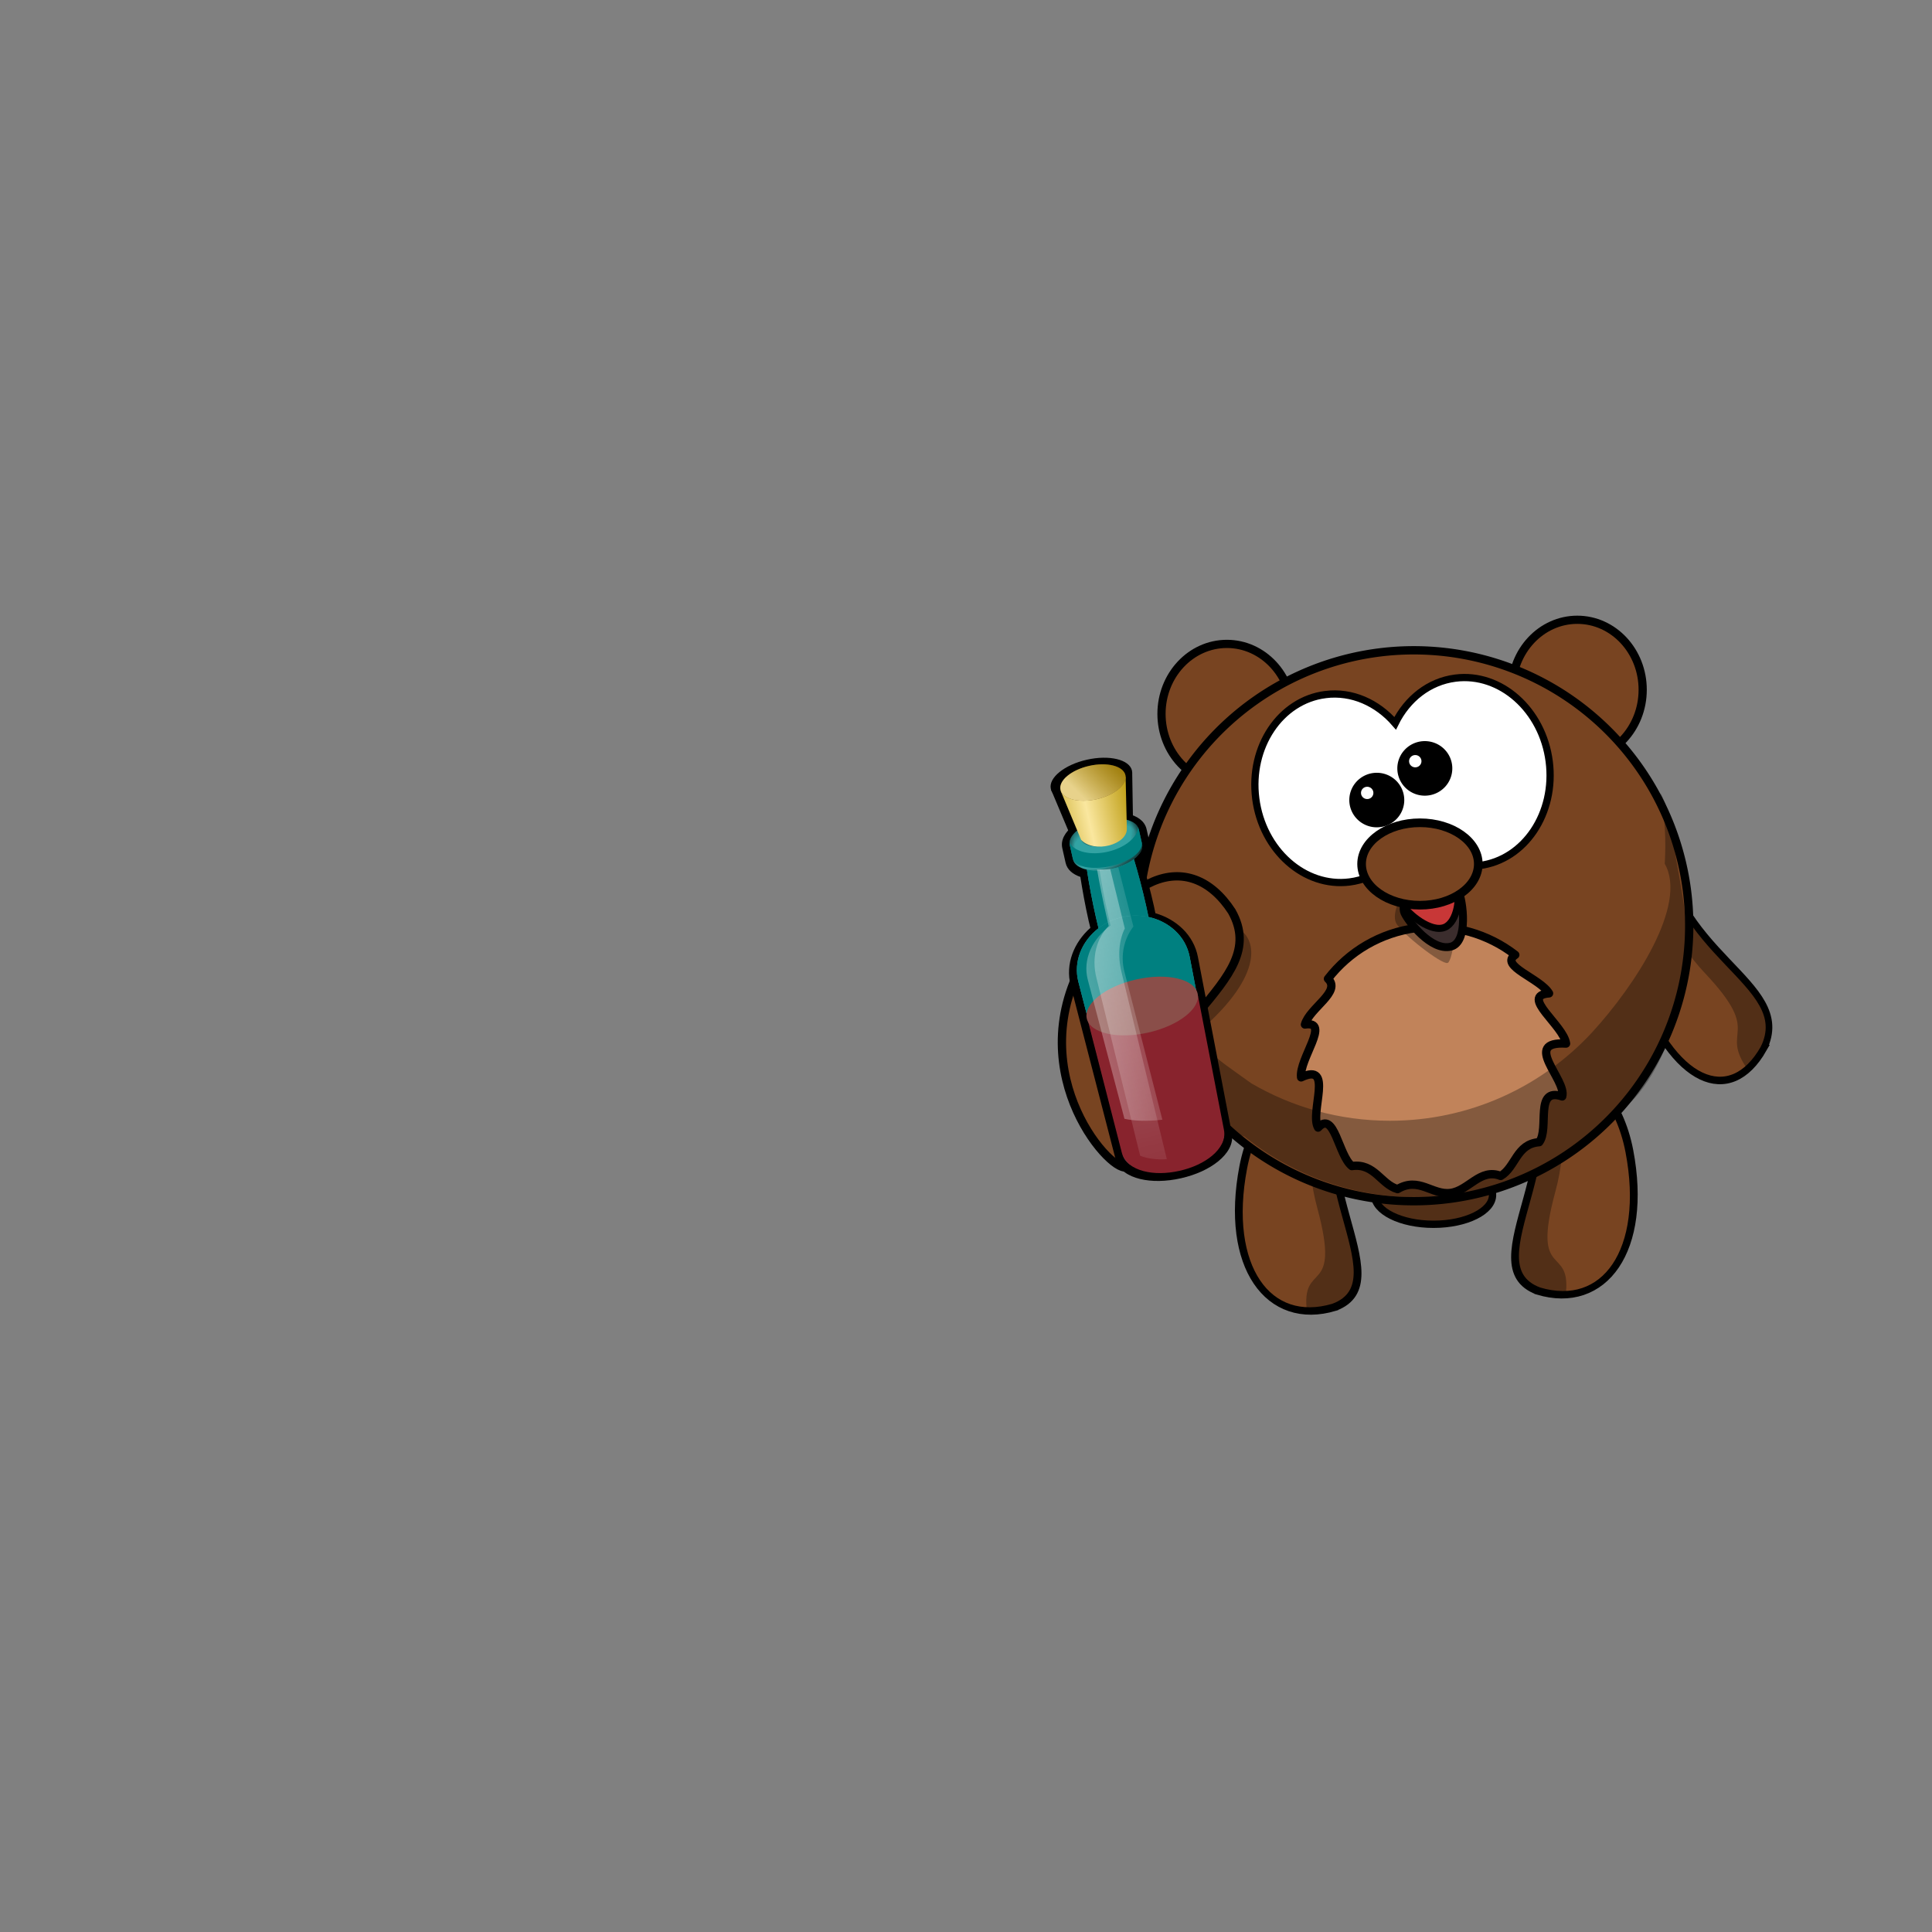 <svg:svg xmlns:dc="http://purl.org/dc/elements/1.1/" xmlns:ns1="http://sodipodi.sourceforge.net/DTD/sodipodi-0.dtd" xmlns:ns2="http://www.inkscape.org/namespaces/inkscape" xmlns:ns3="http://www.w3.org/1999/xlink" xmlns:ns5="http://creativecommons.org/ns#" xmlns:rdf="http://www.w3.org/1999/02/22-rdf-syntax-ns#" xmlns:svg="http://www.w3.org/2000/svg" height="1530.842" id="svg2850" version="1.1" viewBox="-832.354 -487.69 1530.842 1530.842" width="1530.842" ns1:docname="tanuki.svg" ns2:version="0.91 r13725">
  <svg:rect x="-832.354" y="-487.69" width="1530.842" height="1530.842" fill="#808080" stroke="none"/>
  <svg:defs id="defs2852">
    <svg:linearGradient id="linearGradient4098-1-3-3">
      <svg:stop id="stop4100-1-3-4" offset="0" style="stop-color:rgb(255, 177, 66)" />
      <svg:stop id="stop4104-0-3-1" offset="1" style="stop-color:rgb(200, 118, 0)" />
    </svg:linearGradient>
    <svg:linearGradient gradientTransform="matrix(0.694,-0.157,0.157,0.694,-407.22,667.33)" gradientUnits="userSpaceOnUse" id="linearGradient8338" x1="659.43" x2="575.84" y1="530.43" y2="444.69" ns2:collect="always">
      <svg:stop id="stop4386-3-3-1-8-4" offset="0" style="stop-color:white" />
      <svg:stop id="stop4388-6-2-0-3-9" offset="1" style="stop-color:white;stop-opacity:0" />
    </svg:linearGradient>
    <svg:linearGradient id="linearGradient11719-7-9-6">
      <svg:stop id="stop11721-7-3-3" offset="0" style="stop-color:black;stop-opacity:0" />
      <svg:stop id="stop11723-6-6-77" offset="0.6" style="stop-color:black;stop-opacity:0" />
      <svg:stop id="stop11725-43-0-2" offset="1" style="stop-color:black" />
    </svg:linearGradient>
    <svg:radialGradient cx="505.31" cy="340.96" gradientTransform="matrix(4.678,-1.254,1.066,3.978,-2624.1,-578.83)" gradientUnits="userSpaceOnUse" id="radialGradient4992" r="17.922" ns2:collect="always" ns3:href="#linearGradient11719-7-9-6" />
    <svg:radialGradient cx="499.62" cy="357.75" gradientTransform="matrix(7.013,-0.556,1.711,21.589,-4040.8,-7234.9)" gradientUnits="userSpaceOnUse" id="radialGradient4994" r="13.047" ns2:collect="always" ns3:href="#linearGradient11719-7-9-6" />
    <svg:radialGradient cx="507.58" cy="332.63" gradientTransform="matrix(5.751,-1.541,1.066,3.978,-3169,-432.83)" gradientUnits="userSpaceOnUse" id="radialGradient4996" r="17.922" ns2:collect="always" ns3:href="#linearGradient11719-7-9-6" />
    <svg:radialGradient cx="504.93" cy="332.63" gradientTransform="matrix(-3.5987e-6,-5.954,3.789,0,-1155.4,3130.6)" gradientUnits="userSpaceOnUse" id="radialGradient4998" r="17.922" ns2:collect="always" ns3:href="#linearGradient11719-7-9-6" />
    <svg:radialGradient cx="508.93" cy="327.4" gradientTransform="matrix(2.153,-4.42,4.88,2.377,-2608.7,1574)" gradientUnits="userSpaceOnUse" id="radialGradient5000" r="17.922" ns2:collect="always" ns3:href="#linearGradient11719-7-9-6" />
    <svg:linearGradient gradientTransform="matrix(2.527,0,0,2.652,-1369.9,-752.89)" gradientUnits="userSpaceOnUse" id="linearGradient5002" x1="433.47" x2="611.57" y1="377.49" y2="377.49" ns2:collect="always">
      <svg:stop id="stop3438-4-5-6" offset="0" style="stop-color:white" />
      <svg:stop id="stop3440-0-1-8" offset="1" style="stop-color:white;stop-opacity:0" />
    </svg:linearGradient>
    <svg:linearGradient gradientTransform="matrix(2.527,0,0,2.652,-1369.9,-752.89)" gradientUnits="userSpaceOnUse" id="linearGradient5005" x1="573.28" x2="573.28" y1="-2.648" y2="541.65" ns2:collect="always">
      <svg:stop id="stop3638-4-3-6" offset="0" style="stop-color:white" />
      <svg:stop id="stop3640-6-1-4" offset="1" style="stop-color:white;stop-opacity:0" />
    </svg:linearGradient>
    <svg:radialGradient cx="506.72" cy="326.56" gradientTransform="matrix(0,-2.627,3.559,2.0394e-6,-1051.6,1462.1)" gradientUnits="userSpaceOnUse" id="radialGradient5007" r="17.922" ns2:collect="always" ns3:href="#linearGradient11719-7-9-6" />
    <svg:linearGradient gradientTransform="matrix(2.652,0,0,2.652,-1236,-752.89)" gradientUnits="userSpaceOnUse" id="linearGradient5009" x1="502.02" x2="504.57" y1="353.45" y2="323.71" ns2:collect="always">
      <svg:stop id="stop1401-4-4-85" offset="0" style="stop-color:rgb(0, 0, 0);stop-opacity:.678" />
      <svg:stop id="stop1403-7-2-0" offset="0.57" style="stop-color:rgb(0, 0, 0);stop-opacity:.329" />
      <svg:stop id="stop1402-7-2-9" offset="1" style="stop-color:rgb(0, 0, 0);stop-opacity:0" />
    </svg:linearGradient>
    <svg:radialGradient cx="521.02" cy="324.51" gradientTransform="matrix(0,-2.552,3.458,1.9811e-6,-1017,1426)" gradientUnits="userSpaceOnUse" id="radialGradient5011" r="17.922" ns2:collect="always" ns3:href="#linearGradient11719-7-9-6" />
    <svg:linearGradient gradientUnits="userSpaceOnUse" id="linearGradient5013" spreadMethod="reflect" x1="150.68" x2="89.969" y1="86.085" y2="86.085" ns2:collect="always">
      <svg:stop id="stop3226-1-2-4" offset="0" style="stop-color:rgb(255, 255, 255)" />
      <svg:stop id="stop3228-2-8-9" offset="0" style="stop-color:rgb(191, 158, 21)" />
      <svg:stop id="stop3230-8-8-0" offset="1" style="stop-color:rgb(250, 231, 159)" />
    </svg:linearGradient>
    <svg:linearGradient gradientTransform="translate(0,0.063)" gradientUnits="userSpaceOnUse" id="linearGradient5015" x1="145.78" x2="92.919" y1="30.622" y2="64.319" ns2:collect="always">
      <svg:stop id="stop4355-6-8-0" offset="0" style="stop-color:rgb(191, 158, 21);stop-opacity:.664" />
      <svg:stop id="stop4357-8-8-06" offset="1" style="stop-color:rgb(250, 231, 159);stop-opacity:.876" />
    </svg:linearGradient>
    <svg:linearGradient gradientTransform="matrix(2.652,0,0,2.652,-1444.2,-743.24)" gradientUnits="userSpaceOnUse" id="linearGradient5017" x1="659.43" x2="575.84" y1="530.43" y2="444.69" ns2:collect="always">
      <svg:stop id="stop4386-3-3-1-8-0" offset="0" style="stop-color:white" />
      <svg:stop id="stop4388-6-2-0-3-8" offset="1" style="stop-color:white;stop-opacity:0" />
    </svg:linearGradient>
  </svg:defs>
  <ns1:namedview bordercolor="#666666" borderopacity="1.0" fit-margin-bottom="0" fit-margin-left="0" fit-margin-right="0" fit-margin-top="0" id="base" pagecolor="#ffffff" showgrid="false" ns2:current-layer="g19725" ns2:cx="-376.43893" ns2:cy="193.52866" ns2:document-units="px" ns2:pageopacity="0.0" ns2:pageshadow="2" ns2:snap-bbox="false" ns2:snap-page="false" ns2:window-height="1035" ns2:window-maximized="1" ns2:window-width="1916" ns2:window-x="4" ns2:window-y="1" ns2:zoom="0.655" />
  <svg:g id="layer1" transform="translate(-748.088,-517.232)" ns2:groupmode="layer" ns2:label="Layer 1">
    <svg:path d="m 57.527,831.65 c -2.417,0.547 -4.66,1.492 -6.662,2.718 0.067,0.274 0.121,0.551 0.187,0.825 0.199,0.825 -0.106,1.689 -0.778,2.207 -5.371,4.139 -8.153,10.666 -6.49,17.074 l 16.21,62.509 c 0.361,1.39 2.063,2.847 5.273,3.642 3.21,0.795 7.639,0.802 12.35,-0.265 4.711,-1.067 8.711,-2.984 11.259,-5.082 2.549,-2.099 3.442,-4.141 3.168,-5.554 l -12.303,-63.39 c -1.26,-6.5 -6.587,-11.19 -13.213,-12.611 -0.83,-0.177 -1.477,-0.826 -1.653,-1.656 -0.058,-0.275 -0.129,-0.549 -0.187,-0.825 -2.326,-0.241 -4.751,-0.133 -7.161,0.413 z" id="path4375-1-0-4-2-2" style="display:none;fill:url(#linearGradient8338)" ns2:connector-curvature="0" />
    <svg:g id="g4347" transform="matrix(2.196,0,0,2.196,-66.242,-1039.2)">
      <svg:g id="g19659" transform="translate(340.692,-11.82)">
        <svg:g id="g19725">
          <svg:g id="g19791">
            <svg:g id="g19639" transform="matrix(0.501,0.166,0.253,-0.509,361.557,1092.122)">
              <svg:g id="g19641" transform="matrix(0.908,0.42,-0.42,0.908,-652.75,-421.28)">
                <svg:path d="m 482.6,382.5 c -45.535,23.25 25.964,91.593 -17.115,164.68 -7.963,13.51 57.667,-5.25 72.639,-76.392 14.56,-69.185 -12.487,-106.82 -55.524,-88.29 z" id="path19643" style="fill:#784421;fill-rule:evenodd;stroke:#000000;stroke-width:5" ns2:connector-curvature="0" />
              </svg:g>
              <svg:path d="m -363.76,128.83 c -20.626,2.003 -34.902,-12.082 -45.205,51.315 -7.65,56.976 -40.086,90.15 -53.954,93.202 5.381,5.893 54.308,-16.947 67.722,-80.687 12.74,-60.537 26.337,-27.6 38.462,-61.63 l -7.025,-2.2 z" id="path19645" style="fill:#000000;fill-opacity:0.314;fill-rule:evenodd" ns1:nodetypes="cccscc" ns2:connector-curvature="0" />
            </svg:g>
            <svg:g id="g5556-8" transform="matrix(-0.248,0.463,-0.409,-0.281,247.064,1086.734)">
              <svg:g id="g3472-9-5-3" transform="matrix(0.908,0.42,-0.42,0.908,-652.75,-421.28)">
                <svg:path d="m 482.6,382.5 c -45.535,23.25 25.964,91.593 -17.115,164.68 -7.963,13.51 57.667,-5.25 72.639,-76.392 14.56,-69.185 -12.487,-106.82 -55.524,-88.29 z" id="path3800-0-2-4" style="fill:#784421;fill-rule:evenodd;stroke:#000000;stroke-width:5" ns2:connector-curvature="0" />
              </svg:g>
              <svg:path d="m -363.76,128.83 c -20.626,2.003 -34.902,-12.082 -45.205,51.315 -7.65,56.976 -40.086,90.15 -53.954,93.202 5.381,5.893 54.308,-16.947 67.722,-80.687 12.74,-60.537 26.337,-27.6 38.462,-61.63 l -7.025,-2.2 z" id="path3200-4-6-2" style="fill:#000000;fill-opacity:0.314;fill-rule:evenodd" ns1:nodetypes="cccscc" ns2:connector-curvature="0" />
            </svg:g>
            <svg:g id="g19631" transform="matrix(-0.501,0.166,-0.253,-0.509,-22.859,1097.978)">
              <svg:g id="g19633" transform="matrix(0.908,0.42,-0.42,0.908,-652.75,-421.28)">
                <svg:path d="m 482.6,382.5 c -45.535,23.25 25.964,91.593 -17.115,164.68 -7.963,13.51 57.667,-5.25 72.639,-76.392 14.56,-69.185 -12.487,-106.82 -55.524,-88.29 z" id="path19635" style="fill:#784421;fill-rule:evenodd;stroke:#000000;stroke-width:5" ns2:connector-curvature="0" />
              </svg:g>
              <svg:path d="m -363.76,128.83 c -20.626,2.003 -34.902,-12.082 -45.205,51.315 -7.65,56.976 -40.086,90.15 -53.954,93.202 5.381,5.893 54.308,-16.947 67.722,-80.687 12.74,-60.537 26.337,-27.6 38.462,-61.63 l -7.025,-2.2 z" id="path19637" style="fill:#000000;fill-opacity:0.314;fill-rule:evenodd" ns1:nodetypes="cccscc" ns2:connector-curvature="0" />
            </svg:g>
            <svg:ellipse cx="168.353" cy="929.69" id="path19647" rx="21.29" ry="10.555" style="opacity:1;fill:#522f17;fill-opacity:1;stroke:#000000;stroke-width:2.637;stroke-linecap:round;stroke-linejoin:round;stroke-miterlimit:4;stroke-dasharray:none;stroke-opacity:1" />
            <svg:ellipse cx="93.789" cy="756.081" id="ellipse19655" rx="23.596" ry="25.252" style="opacity:1;fill:#784421;fill-opacity:1;stroke:#000000;stroke-width:2.96;stroke-linecap:round;stroke-linejoin:round;stroke-miterlimit:4;stroke-dasharray:none;stroke-opacity:1" />
            <svg:ellipse cx="220.219" cy="747.374" id="ellipse19657" rx="23.596" ry="25.252" style="opacity:1;fill:#784421;fill-opacity:1;stroke:#000000;stroke-width:2.96;stroke-linecap:round;stroke-linejoin:round;stroke-miterlimit:4;stroke-dasharray:none;stroke-opacity:1" />
            <svg:path d="M 259.73,819.38 A 99.391,99.391 0 1 1 62.55,844.54 99.391,99.391 0 0 1 259.73,819.38 Z" id="path2385-6-3-2" style="fill:#784421;stroke:#000000;stroke-width:3.002;stroke-linecap:round;stroke-miterlimit:4;stroke-dasharray:none" ns2:connector-curvature="0" />
            <svg:path d="m 216.16,875.04 c -16.155,-0.919 0.305,13.052 -1.385,19.078 -10.166,-3.483 -4.534,11.623 -8.308,16.501 -8.252,0.607 -8.477,9.036 -13.886,12.185 -7.398,-2.951 -11.523,5.289 -18.119,6.131 -6.596,0.842 -11.43,-5.954 -19.078,-1.385 -6.026,-1.69 -8.322,-9.494 -16.501,-8.308 -4.877,-3.774 -6.311,-20.323 -12.185,-13.886 -3.149,-5.409 5.848,-23.838 -6.131,-18.119 -0.842,-6.596 10.845,-20.526 1.385,-19.078 1.69,-6.026 13.283,-11.831 8.308,-16.501 7.547,-9.755 18.814,-16.633 32.005,-18.316 13.192,-1.683 25.824,2.146 35.579,9.693 -5.993,3.95 9.036,8.477 12.185,13.886 -10.749,0.828 5.289,11.523 6.131,18.119 z" id="path3167-2-2-3" style="fill:#c1835a;fill-opacity:1;stroke:#000000;stroke-width:3.002;stroke-linecap:round;stroke-linejoin:round" ns2:connector-curvature="0" />
            <svg:path d="m 250.18,784.53 c 1.676,8.433 2.109,17.057 1.595,25.626 8.402,14.761 -10.763,43.966 -26.141,60.76 -18.163,19.662 -44.167,31.971 -73.024,31.971 -18.234,1e-5 -35.318,-4.927 -50.014,-13.507 -13.992,-10.131 -22.79,-14.719 -14.305,-22.854 19.448,-18.648 17.044,-32.474 4.753,-35.026 -27.681,-4.998 -49.055,2.887 -31.157,41.371 9.882,21.248 26.248,31.685 38.289,35.738 17.027,13.687 38.656,21.874 62.189,21.874 27.584,0 52.562,-11.25 70.575,-29.416 10.478,-5.233 20.395,-22.536 23.703,-40.109 4.201,-22.314 3.534,-28.725 -0.194,-49.309 -1.903,-9.687 -1.772,-18.661 -6.269,-27.119 z" id="path3211-9-6-1" style="fill:#000000;fill-opacity:0.314;fill-rule:evenodd" ns1:nodetypes="cccscscscscscc" ns2:connector-curvature="0" />
            <svg:path d="m 129.345,749.108 c -16.274,2.058 -27.541,18.877 -25.139,37.541 2.402,18.664 17.57,32.14 33.843,30.082 9.564,-1.209 17.376,-7.52 21.721,-16.303 6.431,7.427 15.61,11.582 25.177,10.372 16.274,-2.058 27.541,-18.877 25.139,-37.541 -2.402,-18.664 -17.569,-32.14 -33.843,-30.082 -9.566,1.21 -17.399,7.518 -21.743,16.306 -6.43,-7.419 -15.592,-11.585 -25.154,-10.376 z" id="path2387-3-8-4" style="fill:#ffffff;stroke:#000000;stroke-width:2.615;stroke-linecap:round" ns2:connector-curvature="0" />
            <svg:g id="g3476-1-7-5" transform="matrix(0.583,-0.145,0.145,0.583,137.209,571.661)">
              <svg:path d="m -59.254,407.629 c -9.213,1.175 -17.921,12.697 -16.695,19.116 1.226,6.419 20.689,31.333 24.294,30.873 3.605,-0.46 14.255,-28.668 12.891,-36.165 -1.364,-7.497 -14.55,-15.13 -20.49,-13.824 z" id="path3407-1-9-1" style="fill:#000000;fill-opacity:0.314;fill-rule:evenodd" ns2:connector-curvature="0" />
              <svg:path d="m -53.701,405.355 c -8.601,1.199 -16.922,11.364 -15.899,16.91 1.024,5.545 10.113,26.216 22.056,26.313 11.232,0.091 13.801,-25.149 12.67,-31.627 -1.132,-6.478 -13.273,-12.843 -18.827,-11.595 z" id="path19653" style="fill:#3b2d2d;fill-opacity:1;fill-rule:evenodd;stroke:#000000;stroke-width:4.733" ns1:nodetypes="ccscc" ns2:connector-curvature="0" />
              <svg:path d="m -54.205,404.801 c -8.224,0.699 -15.868,8.859 -14.693,13.502 1.175,4.643 11.752,19.635 20.831,18.123 8.108,-1.35 13.665,-15.919 12.354,-21.341 -1.311,-5.422 -13.196,-11.129 -18.491,-10.284 z" id="path2391-0-6-7" style="fill:#c83737;fill-rule:evenodd;stroke:#000000;stroke-width:4.226" ns1:nodetypes="ccacc" ns2:connector-curvature="0" />
            </svg:g>
            <svg:path d="m 95.541,827.32 c 15.049,26.75 -34.396,39.97 -37.124,90.83 -0.504,9.4 -36.101,-24.56 -19.963,-65.11 15.694,-39.44 41.717,-49.27 57.087,-25.72 z" id="path3169-3-0-5" style="fill:#784421;fill-rule:evenodd;stroke:#000000;stroke-width:3.002" ns1:nodetypes="cssc" ns2:connector-curvature="0" />
            <svg:g id="g3460-9-4-9" transform="matrix(0.525,0,0,0.521,-20.88,587.507)">
              <svg:path d="m 337.69,381.16 a 16.387,16.387 0 1 1 -32.511,4.148 16.387,16.387 0 1 1 32.511,-4.148 z" id="path2411-1-8-8" style="fill:#000000;stroke:#000000;stroke-width:5;stroke-linecap:round" ns2:connector-curvature="0" />
              <svg:path d="m 319.06,377.75 a 4.25,4.25 0 0 1 -8.432,1.076 4.25,4.25 0 1 1 8.432,-1.076 z" id="path3341-9-7-1" style="fill:#ffffff" ns2:connector-curvature="0" />
            </svg:g>
            <svg:g id="g3464-6-0-3" transform="matrix(-0.525,0,0,0.521,344.972,565.453)">
              <svg:g id="g3468-9-8-3" transform="matrix(-0.274,0.962,-0.962,-0.274,805.39,158.38)">
                <svg:g id="g3482-3-6-3">
                  <svg:path d="M 377.1,370.34 A 16.387,16.387 0 1 1 348.11,385.628 16.387,16.387 0 1 1 377.1,370.34 Z" id="path3301-3-2-7" style="fill:#000000;stroke:#000000;stroke-width:5;stroke-linecap:round" ns2:connector-curvature="0" />
                  <svg:path d="m 360.23,372.5 a 4.25,4.25 0 0 1 -8.432,1.076 4.25,4.25 0 1 1 8.432,-1.076 z" id="path3343-8-4-9" style="fill:#ffffff" ns2:connector-curvature="0" />
                </svg:g>
              </svg:g>
            </svg:g>
            <svg:g id="g3241-0-7-3" transform="matrix(0.262,-0.059,0.059,0.262,15.195,776.28)">
              <svg:g id="layer1-3-5-9-8" ns2:label="Layer 1">
                <svg:path d="m 104.95,226.39 c -42.321,0 -77.931,32.181 -76.693,71.831 l 7.507,240.4 c 0.595,19.065 31.036,34.55 69.186,34.55 38.15,0 68.505,-15.485 69.101,-34.55 l 7.507,-240.4 c 1.238,-39.65 -34.287,-71.831 -76.608,-71.831 z" id="path4252-6-3-73" style="fill:#008080" ns1:nodetypes="csssssc" ns2:connector-curvature="0" />
                <svg:g id="g3164-6-9-1" style="fill:#000000" transform="matrix(1.096,0,0,1.056,-61.096,75.468)">
                  <svg:path d="m 114.55,45.628 c 22.231,24.955 61.68,21.227 72.125,-1.414 l 15.556,-77.782 -101.58,-1.377 13.898,80.573 z" id="path3166-4-2-0" style="fill:#000000;fill-rule:evenodd" ns1:nodetypes="ccccc" ns2:connector-curvature="0" />
                  <svg:path d="m 151.54,-62.324 c 28.146,-4.5e-5 50.978,11.663 50.978,26.126 4e-5,14.463 -22.832,26.266 -50.978,26.266 -28.146,4.48e-5 -50.978,-11.803 -50.978,-26.266 0,-14.463 22.832,-26.126 50.978,-26.126 z" id="path3168-0-8-0" style="fill:#000000" ns1:nodetypes="csssc" ns2:connector-curvature="0" />
                </svg:g>
                <svg:path d="m 573.906,361.686 c -3.601,-10e-6 -6.883,0.702 -9.471,1.996 -2.587,1.294 -4.812,3.407 -4.812,6.35 l 0,5 c 10e-6,2.515 1.63,4.388 3.736,5.705 -0.304,4.66 -0.518,9.633 -0.518,14.982 0,0.845 0.023,1.616 0.041,2.404 -6.318,3.537 -10.773,9.923 -10.539,17.42 l 1.875,60.094 c 0.114,3.64 2.901,6.398 6.447,8.178 3.546,1.78 8.148,2.781 13.24,2.781 5.092,0 9.694,-1.002 13.24,-2.781 3.546,-1.78 6.334,-4.538 6.447,-8.178 l 1.875,-60.094 c 0.234,-7.499 -4.224,-13.884 -10.539,-17.42 0.018,-0.789 0.041,-1.559 0.041,-2.404 3e-5,-5.41 -0.214,-10.449 -0.523,-15.15 2.043,-1.307 3.742,-3.067 3.742,-5.537 l 0,-5 c -10e-6,-2.943 -2.225,-5.056 -4.812,-6.35 -2.587,-1.294 -5.87,-1.996 -9.471,-1.996 z" id="path4528-0-3-5" style="fill:#000000" transform="matrix(4.063,0,0,4.012,-2227.1,-1366.2)" ns1:type="inkscape:offset" ns2:original="M 573.90625 364.09375 C 567.35799 364.09374 562.03125 366.75712 562.03125 370.03125 L 562.03125 375.03125 C 562.03126 376.74328 563.48318 378.29413 565.8125 379.375 C 565.45142 384.34974 565.25 389.87654 565.25 395.71875 C 565.25001 396.96979 565.29437 398.18545 565.3125 399.40625 C 558.95357 402.35285 554.53051 408.44023 554.75 415.46875 L 556.625 475.5625 C 556.77376 480.32741 564.37182 484.1875 573.90625 484.1875 C 583.44065 484.18749 591.03871 480.3274 591.1875 475.5625 L 593.0625 415.46875 C 593.28207 408.43832 588.85543 402.35193 582.5 399.40625 C 582.51799 398.18546 582.5625 396.9698 582.5625 395.71875 C 582.56253 389.8768 582.35885 384.34962 582 379.375 C 582.10173 379.32767 582.21415 379.26782 582.3125 379.21875 C 584.46082 378.14722 585.78125 376.66831 585.78125 375.03125 L 585.78125 370.03125 C 585.78124 366.75714 580.45451 364.09375 573.90625 364.09375 z " ns2:radius="2.4076054" />
                <svg:path d="m 104.95,92.625 c -26.201,0 -47.567,10.683 -47.567,23.784 l 0,20.054 c -4.2e-5,6.85 5.845,12.995 15.165,17.32 -1.445,19.905 -2.237,42.007 -2.237,65.383 0,5.006 0.093,9.949 0.166,14.834 -25.444,11.79 -43.058,36.101 -42.18,64.223 l 7.458,240.4 c 0.595,19.066 31.046,34.556 69.195,34.556 38.15,0 68.517,-15.491 69.113,-34.556 l 7.458,-240.4 c 0.878,-28.13 -16.751,-52.437 -42.18,-64.223 0.072,-4.885 0.166,-9.828 0.166,-14.834 0,-23.375 -0.802,-45.479 -2.237,-65.383 0.407,-0.189 0.849,-0.384 1.243,-0.58 8.596,-4.287 13.922,-10.189 13.922,-16.74 l 0,-20.054 c -5e-5,-13.101 -21.283,-23.784 -47.484,-23.784 z" id="path4396-4-0-0" style="fill:#32a3a3" ns1:nodetypes="ccccscccscccscsccc" ns2:connector-curvature="0" />
                <svg:path d="m 104.95,226.39 c -42.321,0 -77.931,32.181 -76.693,71.831 l 7.507,240.4 c 0.595,19.065 31.036,34.55 69.186,34.55 38.15,0 68.505,-15.485 69.101,-34.55 l 7.507,-240.4 c 1.238,-39.65 -34.287,-71.831 -76.608,-71.831 z" id="path4242-6-1-3" style="fill:#008080" ns1:nodetypes="csssssc" ns2:connector-curvature="0" />
                <svg:path d="m 29.17,348.65 5.614,186.7 c 0.406,13.446 10.326,23.666 22.989,30.24 12.663,6.574 29.144,10.254 47.325,10.254 18.182,-5e-5 34.635,-3.679 47.297,-10.254 12.663,-6.574 22.583,-16.793 22.989,-30.24 l 5.558,-183.6 c -7.191,14.118 -38.21,24.756 -75.311,24.756 -39.771,0 -72.524,-12.221 -76.462,-27.854 z" id="path5188-2-7-18" style="fill:#88232d" ns2:connector-curvature="0" />
                <svg:ellipse cx="502.046" cy="390.994" id="path3303-6-8-0" rx="83.439" ry="54.447" style="fill:#8a4e49" transform="matrix(0.915,0,0,0.672,-354.6,86.065)" />
                <svg:path d="m 104.95,92.624 c -26.201,0 -47.566,10.686 -47.566,23.786 l 0,20.054 c -6e-5,13.101 21.366,23.7 47.567,23.7 26.201,0 47.484,-10.6 47.484,-23.7 l 0,-20.054 c -5e-5,-13.1 -21.283,-23.783 -47.484,-23.783 z m 0,3.895 c 17.157,-5.9e-5 31.076,6.918 31.076,15.496 3e-5,8.579 -13.918,15.579 -31.076,15.579 -17.157,0 -31.076,-7.001 -31.076,-15.579 0,-8.579 13.918,-15.496 31.076,-15.496 z" id="path4197-7-9-17" style="fill:url(#radialGradient4992)" ns2:connector-curvature="0" />
                <svg:path d="m 72.549,153.7 c -1.448,19.926 -2.237,42.059 -2.237,65.466 0,5.006 0.093,9.949 0.166,14.833 10.429,-4.832 22.17,-7.624 34.473,-7.624 12.295,0 23.977,2.797 34.391,7.624 0.072,-4.885 0.166,-9.828 0.166,-14.833 -2e-5,-23.375 -0.802,-45.479 -2.237,-65.383 -8.472,3.935 -19.823,6.381 -32.319,6.381 -12.532,0 -23.897,-2.508 -32.402,-6.464 z" id="path4256-5-1-91" style="fill:url(#radialGradient4994)" ns2:connector-curvature="0" />
                <svg:path d="m 104.95,92.624 c -26.201,0 -47.566,10.686 -47.566,23.786 l 0,20.054 c -6e-5,13.101 21.366,23.7 47.567,23.7 26.201,0 47.484,-10.6 47.484,-23.7 l 0,-20.054 c -5e-5,-13.1 -21.283,-23.783 -47.484,-23.783 z m 0,3.895 c 17.157,-5.9e-5 31.076,6.918 31.076,15.496 3e-5,8.579 -13.918,15.579 -31.076,15.579 -17.157,0 -31.076,-7.001 -31.076,-15.579 0,-8.579 13.918,-15.496 31.076,-15.496 z" id="path4272-6-5-03" style="fill:url(#radialGradient4996)" ns2:connector-curvature="0" />
                <svg:path d="m 104.95,92.624 c -26.201,0 -47.566,10.686 -47.566,23.786 l 0,20.054 c -6e-5,13.101 21.366,23.7 47.567,23.7 26.201,0 47.484,-10.6 47.484,-23.7 l 0,-20.054 c -5e-5,-13.1 -21.283,-23.783 -47.484,-23.783 z m 0,3.895 c 17.157,-5.9e-5 31.076,6.918 31.076,15.496 3e-5,8.579 -13.918,15.579 -31.076,15.579 -17.157,0 -31.076,-7.001 -31.076,-15.579 0,-8.579 13.918,-15.496 31.076,-15.496 z" id="path4276-9-4-5" style="fill:url(#radialGradient4998)" ns2:connector-curvature="0" />
                <svg:path d="m 104.95,92.624 c -26.201,0 -47.566,10.686 -47.566,23.786 l 0,20.054 c -6e-5,13.101 21.366,23.7 47.567,23.7 26.201,0 47.484,-10.6 47.484,-23.7 l 0,-20.054 c -5e-5,-13.1 -21.283,-23.783 -47.484,-23.783 z m 0,3.895 c 17.157,-5.9e-5 31.076,6.918 31.076,15.496 3e-5,8.579 -13.918,15.579 -31.076,15.579 -17.157,0 -31.076,-7.001 -31.076,-15.579 0,-8.579 13.918,-15.496 31.076,-15.496 z" id="path4280-8-9-9" style="fill:url(#radialGradient5000)" ns2:connector-curvature="0" />
                <svg:path d="m 57.881,113.26 c -0.138,0.579 -0.247,1.155 -0.331,1.742 -0.088,0.612 -0.166,1.268 -0.166,1.894 l 0,17.573 c -6e-5,11.975 21.366,21.664 47.567,21.664 26.201,5e-5 47.484,-9.689 47.484,-21.664 l 0,-17.573 c 0,-0.626 -0.078,-1.282 -0.166,-1.894 -0.084,-0.587 -0.194,-1.163 -0.331,-1.742 -3.223,13.115 -23.029,23.179 -46.987,23.179 -23.967,0 -43.845,-10.07 -47.079,-23.18 z" id="path4310-7-2-48" style="fill:#008080" ns2:connector-curvature="0" />
                <svg:path d="m 72.549,153.7 c -1.448,19.926 -2.237,42.059 -2.237,65.466 0,5.006 0.093,9.949 0.166,14.833 10.429,-4.832 22.17,-7.624 34.473,-7.624 12.295,0 23.977,2.797 34.391,7.624 0.072,-4.885 0.166,-9.828 0.166,-14.833 -2e-5,-23.375 -0.802,-45.479 -2.237,-65.383 -8.472,3.935 -19.823,6.381 -32.319,6.381 -12.532,0 -23.897,-2.508 -32.402,-6.464 z" id="path4318-2-5-4" style="fill:#008080" ns2:connector-curvature="0" />
                <svg:path d="m 89.087,157.43 c -1.389,18.963 -2.132,39.753 -2.132,61.737 2.6e-5,5.006 2.21e-4,9.949 0.079,14.833 -27.632,11.79 -46.761,36.1 -45.808,64.223 l 7.029,193.17 c 12.261,5.867 29.448,10.318 49.441,12.43 l -6.081,-205.6 c -0.624,-22.72 9.436,-43.02 25.116,-56.18 l -2.29,-81.957 c -1.37,0.066 -2.784,0.083 -4.186,0.083 -7.649,0 -14.835,-0.978 -21.166,-2.735 z" id="path4352-8-7-6" style="fill:url(#linearGradient5002)" ns2:connector-curvature="0" />
                <svg:path d="m 85.928,156.43 c -0.989,19.223 -1.501,40.369 -1.501,62.732 3.4e-5,5.006 0.025,9.949 0.079,14.833 -18.977,11.79 -32.089,36.1 -31.433,64.223 l 4.818,246.2 c 8.421,5.867 20.23,10.318 33.961,12.43 l -4.187,-258.63 c -0.428,-22.72 6.452,-43.02 17.215,-56.18 l -1.58,-82.206 c -6.305,-0.51 -12.204,-1.673 -17.375,-3.398 z" id="path4333-2-4-9" style="fill:url(#linearGradient5005)" ns2:connector-curvature="0" />
                <svg:g id="g4503-9-9-2">
                  <svg:g id="g4472-9-9-90">
                    <svg:path d="m 104.95,96.519 c 17.157,-5.9e-5 31.076,6.918 31.076,15.496 3e-5,8.579 -13.918,15.579 -31.076,15.579 -17.157,0 -31.076,-7.001 -31.076,-15.579 0,-8.579 13.918,-15.496 31.076,-15.496 z" id="path4284-6-4-30" style="fill:url(#radialGradient5007)" ns1:nodetypes="csssc" ns2:connector-curvature="0" />
                    <svg:path d="m 104.95,96.519 c 17.157,-5.9e-5 31.076,6.918 31.076,15.496 3e-5,8.579 -13.918,15.579 -31.076,15.579 -17.157,0 -31.076,-7.001 -31.076,-15.579 0,-8.579 13.918,-15.496 31.076,-15.496 z" id="path4292-0-5-3" style="fill:url(#linearGradient5009)" ns1:nodetypes="csssc" ns2:connector-curvature="0" />
                    <svg:path d="m 104.95,96.519 c 17.157,-5.9e-5 31.076,6.918 31.076,15.496 3e-5,8.579 -13.918,15.579 -31.076,15.579 -17.157,0 -31.076,-7.001 -31.076,-15.579 0,-8.579 13.918,-15.496 31.076,-15.496 z" id="path4288-2-9-3" style="fill:url(#radialGradient5011)" ns1:nodetypes="csssc" ns2:connector-curvature="0" />
                    <svg:path d="m 73.76,113.06 c 13.3,21.893 59.075,19.863 63.276,-1.241 l 13.64,-68.238 -89.238,-0.723 12.318,70.201 z" id="path2577-7-3-7" style="fill:url(#linearGradient5013);fill-rule:evenodd" ns1:nodetypes="ccccc" ns2:connector-curvature="0" />
                  </svg:g>
                  <svg:g id="g4449-1-3-4">
                    <svg:path d="m 106.21,18.355 c 24.693,-4e-5 44.723,10.232 44.723,22.921 3e-5,12.689 -20.031,23.043 -44.723,23.043 -24.693,3.9e-5 -44.723,-10.355 -44.723,-23.043 0,-12.689 20.031,-22.921 44.723,-22.921 z" id="path4347-0-1-4" style="fill:#654100" ns1:nodetypes="csssc" ns2:connector-curvature="0" />
                    <svg:path d="m 106.21,18.418 c 24.693,-4e-5 44.723,10.232 44.723,22.921 3e-5,12.689 -20.031,23.043 -44.723,23.043 -24.693,3.9e-5 -44.723,-10.355 -44.723,-23.043 0,-12.689 20.031,-22.921 44.723,-22.921 z" id="path2579-4-1-99" style="fill:url(#linearGradient5015)" ns1:nodetypes="csssc" ns2:connector-curvature="0" />
                  </svg:g>
                </svg:g>
              </svg:g>
              <svg:g id="layer2-5-6-5" style="display:none" ns2:label="s1">
                <svg:path d="m 108.85,236.02 c -9.23,0 -18.156,1.587 -26.435,4.392 0.016,1.05 -0.015,2.102 0,3.149 0.045,3.159 -1.773,6.049 -4.641,7.375 -22.915,10.618 -38.392,32.039 -37.622,56.682 l 7.458,240.4 c 0.167,5.348 5.152,12.04 16.159,17.568 11.007,5.528 27.089,9.198 45.081,9.198 17.992,0 34.096,-3.672 45.081,-9.198 10.984,-5.526 15.909,-12.209 16.077,-17.568 l 7.458,-240.4 c 0.77,-24.649 -14.72,-46.067 -37.622,-56.682 -2.868,-1.327 -4.686,-4.216 -4.641,-7.375 0.015,-1.048 -0.016,-2.099 0,-3.149 -8.252,-2.789 -17.149,-4.392 -26.352,-4.392 z" id="path4375-1-0-4-2-0" style="fill:url(#linearGradient5017)" ns2:connector-curvature="0" />
              </svg:g>
            </svg:g>
            <svg:ellipse cx="163.447" cy="810.241" id="ellipse19651" rx="21.052" ry="14.871" style="opacity:1;fill:#784421;fill-opacity:1;stroke:#000000;stroke-width:3.112;stroke-linecap:round;stroke-linejoin:round;stroke-miterlimit:4;stroke-dasharray:none;stroke-opacity:1" />
          </svg:g>
        </svg:g>
      </svg:g>
    </svg:g>
  </svg:g>
</svg:svg>